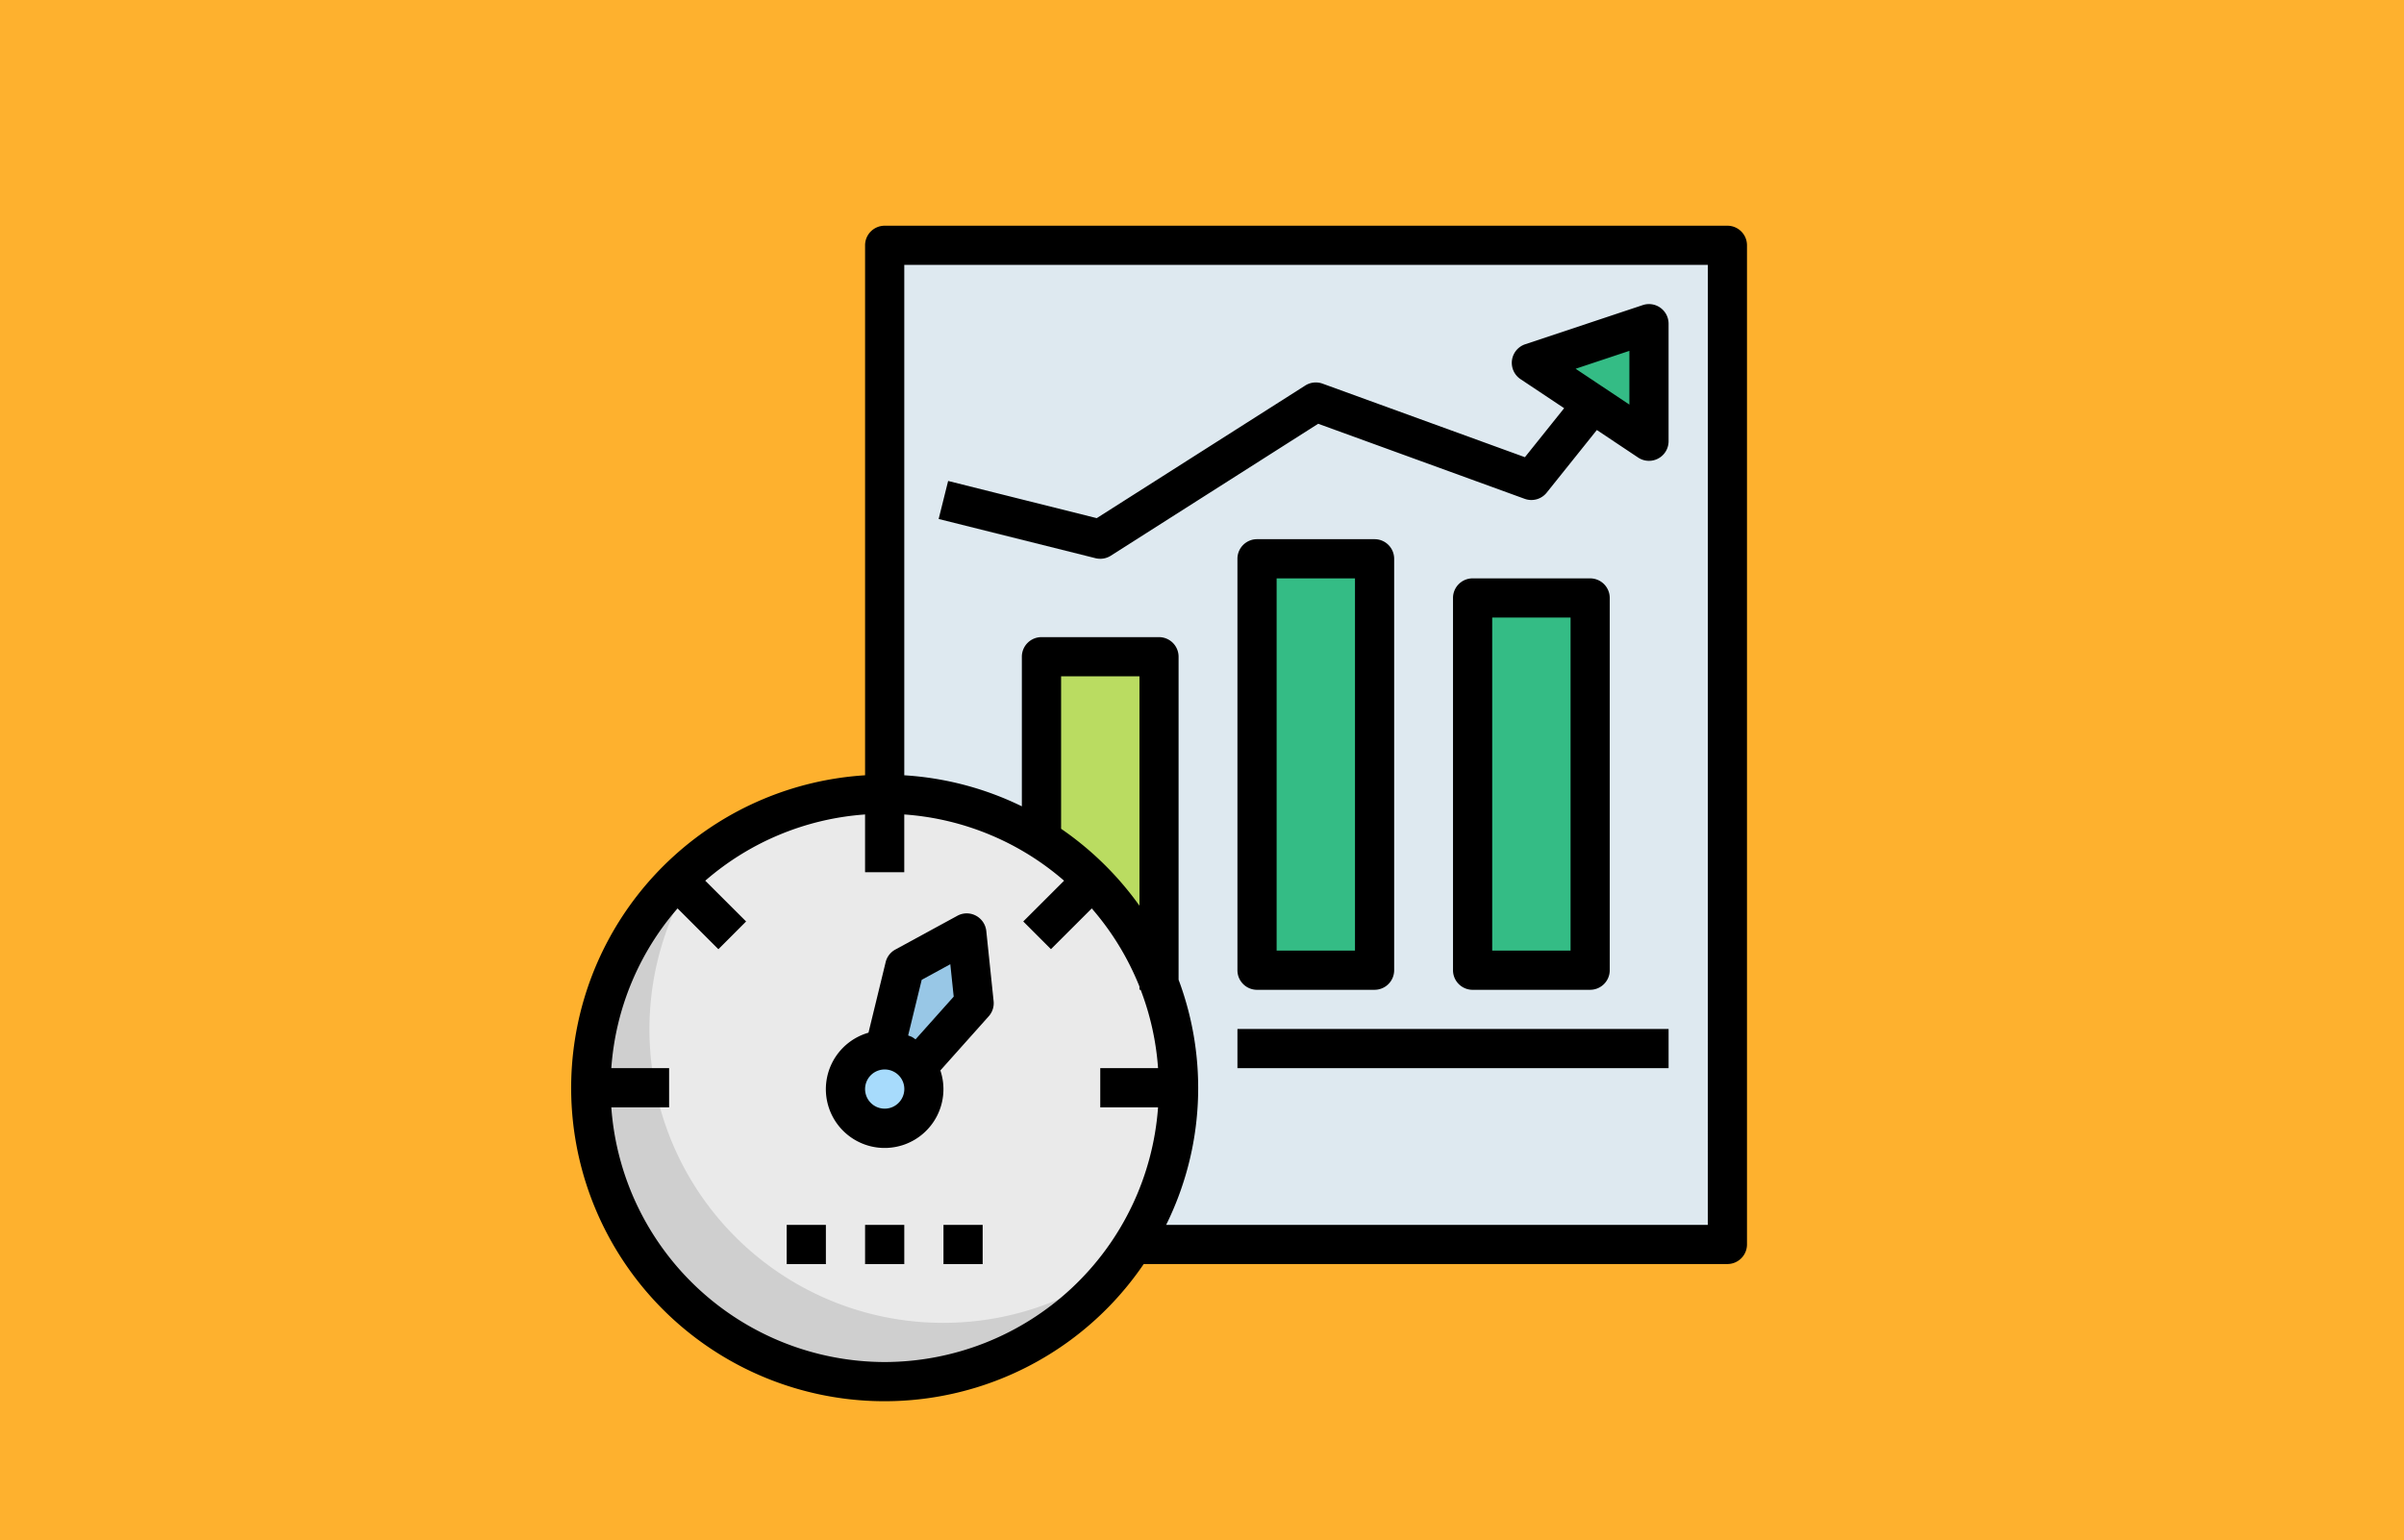 <svg xmlns="http://www.w3.org/2000/svg" width="181" height="116" viewBox="0 0 181 116">
  <g id="Grupo_964525" data-name="Grupo 964525" transform="translate(-285 -4714)">
    <rect id="Rectángulo_340730" data-name="Rectángulo 340730" width="181" height="116" transform="translate(285 4714)" fill="#feb12e"/>
    <g id="indicador" transform="translate(326 4729)">
      <path id="Trazado_728170" data-name="Trazado 728170" d="M18,3H81.448V78.253H18Z" transform="translate(7.609 0.476)" fill="#dee9f0"/>
      <path id="Trazado_728171" data-name="Trazado 728171" d="M26,24h8.853V47.609H26Z" transform="translate(11.413 10.462)" fill="#badc61"/>
      <circle id="Elipse_6795" data-name="Elipse 6795" cx="21.948" cy="21.948" r="21.948" transform="translate(3.568 45.068)" fill="#eaeaea"/>
      <path id="Trazado_728172" data-name="Trazado 728172" d="M29.56,69.407a22.1,22.1,0,0,1-17.689-35.4A22.112,22.112,0,1,0,42.822,64.963,22,22,0,0,1,29.56,69.407Z" transform="translate(0.476 15.223)" fill="#cfcfcf"/>
      <path id="Trazado_728173" data-name="Trazado 728173" d="M24.156,38.1l-4.672,2.545-1.439,5.911,2.612,1.374,4.052-4.539Z" transform="translate(7.631 17.167)" fill="#98c7e6"/>
      <circle id="Elipse_6796" data-name="Elipse 6796" cx="2.951" cy="2.951" r="2.951" transform="translate(22.658 64.072)" fill="#a7dbfc"/>
      <g id="Grupo_964518" data-name="Grupo 964518" transform="translate(53.644 9.378)">
        <path id="Trazado_728174" data-name="Trazado 728174" d="M51,9.951l8.853,5.9V7Z" transform="translate(-30.342 -7)" fill="#34bc85"/>
        <path id="Trazado_728175" data-name="Trazado 728175" d="M48,21h8.853V49.035H48Z" transform="translate(-31.769 -0.342)" fill="#34bc85"/>
        <path id="Trazado_728176" data-name="Trazado 728176" d="M37,19h8.853V49.986H37Z" transform="translate(-37 -1.294)" fill="#34bc85"/>
      </g>
      <path id="Trazado_728177" data-name="Trazado 728177" d="M26.291,37.27a1.468,1.468,0,0,0-1.391.01l-4.672,2.545a1.476,1.476,0,0,0-.727.946l-1.294,5.315a4.426,4.426,0,1,0,5.412,2.843l3.643-4.081a1.475,1.475,0,0,0,.366-1.136l-.552-5.291a1.486,1.486,0,0,0-.785-1.151ZM20.734,51.017h0a1.476,1.476,0,1,1-.62-1.992A1.468,1.468,0,0,1,20.734,51.017Zm1.017-4.43c-.09-.056-.17-.125-.266-.176s-.2-.075-.292-.118l1.021-4.189,2.154-1.175.255,2.441Z" transform="translate(6.182 16.691)"/>
      <path id="Trazado_728178" data-name="Trazado 728178" d="M13,53h2.951v2.951H13Z" transform="translate(5.231 24.253)"/>
      <path id="Trazado_728179" data-name="Trazado 728179" d="M17,53h2.951v2.951H17Z" transform="translate(7.133 24.253)"/>
      <path id="Trazado_728180" data-name="Trazado 728180" d="M21,53h2.951v2.951H21Z" transform="translate(9.035 24.253)"/>
      <path id="Trazado_728181" data-name="Trazado 728181" d="M89.057,2H25.609a1.475,1.475,0,0,0-1.476,1.476V43.39A23.594,23.594,0,1,0,45.112,80.2H89.057a1.475,1.475,0,0,0,1.476-1.476V3.476A1.475,1.475,0,0,0,89.057,2ZM25.609,87.581A20.668,20.668,0,0,1,5.026,68.4H9.378V65.448H5.026a20.538,20.538,0,0,1,4.989-12.032l3.074,3.074L15.175,54.4,12.1,51.33a20.542,20.542,0,0,1,12.032-4.989v4.351h2.951V46.341A20.538,20.538,0,0,1,39.116,51.33L36.042,54.4l2.086,2.086L41.2,53.417A20.66,20.66,0,0,1,44.791,59.3v.245h.09a20.456,20.456,0,0,1,1.31,5.9H41.84V68.4h4.351A20.668,20.668,0,0,1,25.609,87.581ZM44.791,53.213a23.783,23.783,0,0,0-5.9-5.794V35.937h5.9Zm42.791,24.04H46.8a23.256,23.256,0,0,0,.937-18.466V34.462a1.475,1.475,0,0,0-1.476-1.476H37.413a1.475,1.475,0,0,0-1.476,1.476V45.728a23.39,23.39,0,0,0-8.853-2.337V4.951h60.5Z"/>
      <path id="Trazado_728182" data-name="Trazado 728182" d="M57.329,50.986A1.475,1.475,0,0,0,58.8,49.511V21.476A1.475,1.475,0,0,0,57.329,20H48.476A1.475,1.475,0,0,0,47,21.476V49.511a1.475,1.475,0,0,0,1.476,1.476ZM49.951,22.951h5.9V48.035h-5.9Z" transform="translate(21.399 8.56)"/>
      <path id="Trazado_728183" data-name="Trazado 728183" d="M46.329,51.937A1.475,1.475,0,0,0,47.8,50.462V19.476A1.475,1.475,0,0,0,46.329,18H37.476A1.475,1.475,0,0,0,36,19.476V50.462a1.475,1.475,0,0,0,1.476,1.476ZM38.951,20.951h5.9V48.986h-5.9Z" transform="translate(16.168 7.609)"/>
      <path id="Trazado_728184" data-name="Trazado 728184" d="M36,43H68.462v2.951H36Z" transform="translate(16.168 19.497)"/>
      <path id="Trazado_728185" data-name="Trazado 728185" d="M32.919,25.182a1.478,1.478,0,0,0,.792-.23l15.617-9.939,15.548,5.654a1.477,1.477,0,0,0,1.656-.465l3.776-4.717,3.107,2.072a1.475,1.475,0,0,0,2.294-1.228V7.476a1.476,1.476,0,0,0-1.942-1.4L64.915,9.026a1.475,1.475,0,0,0-.351,2.628l3.282,2.188-2.953,3.689L49.655,11.991a1.482,1.482,0,0,0-1.3.142l-15.7,9.989-11.189-2.8-.714,2.863,11.8,2.951a1.47,1.47,0,0,0,.357.044Zm39.84-15.66v4.049l-4.049-2.7Z" transform="translate(8.92 1.902)"/>
    </g>
  </g>
</svg>
